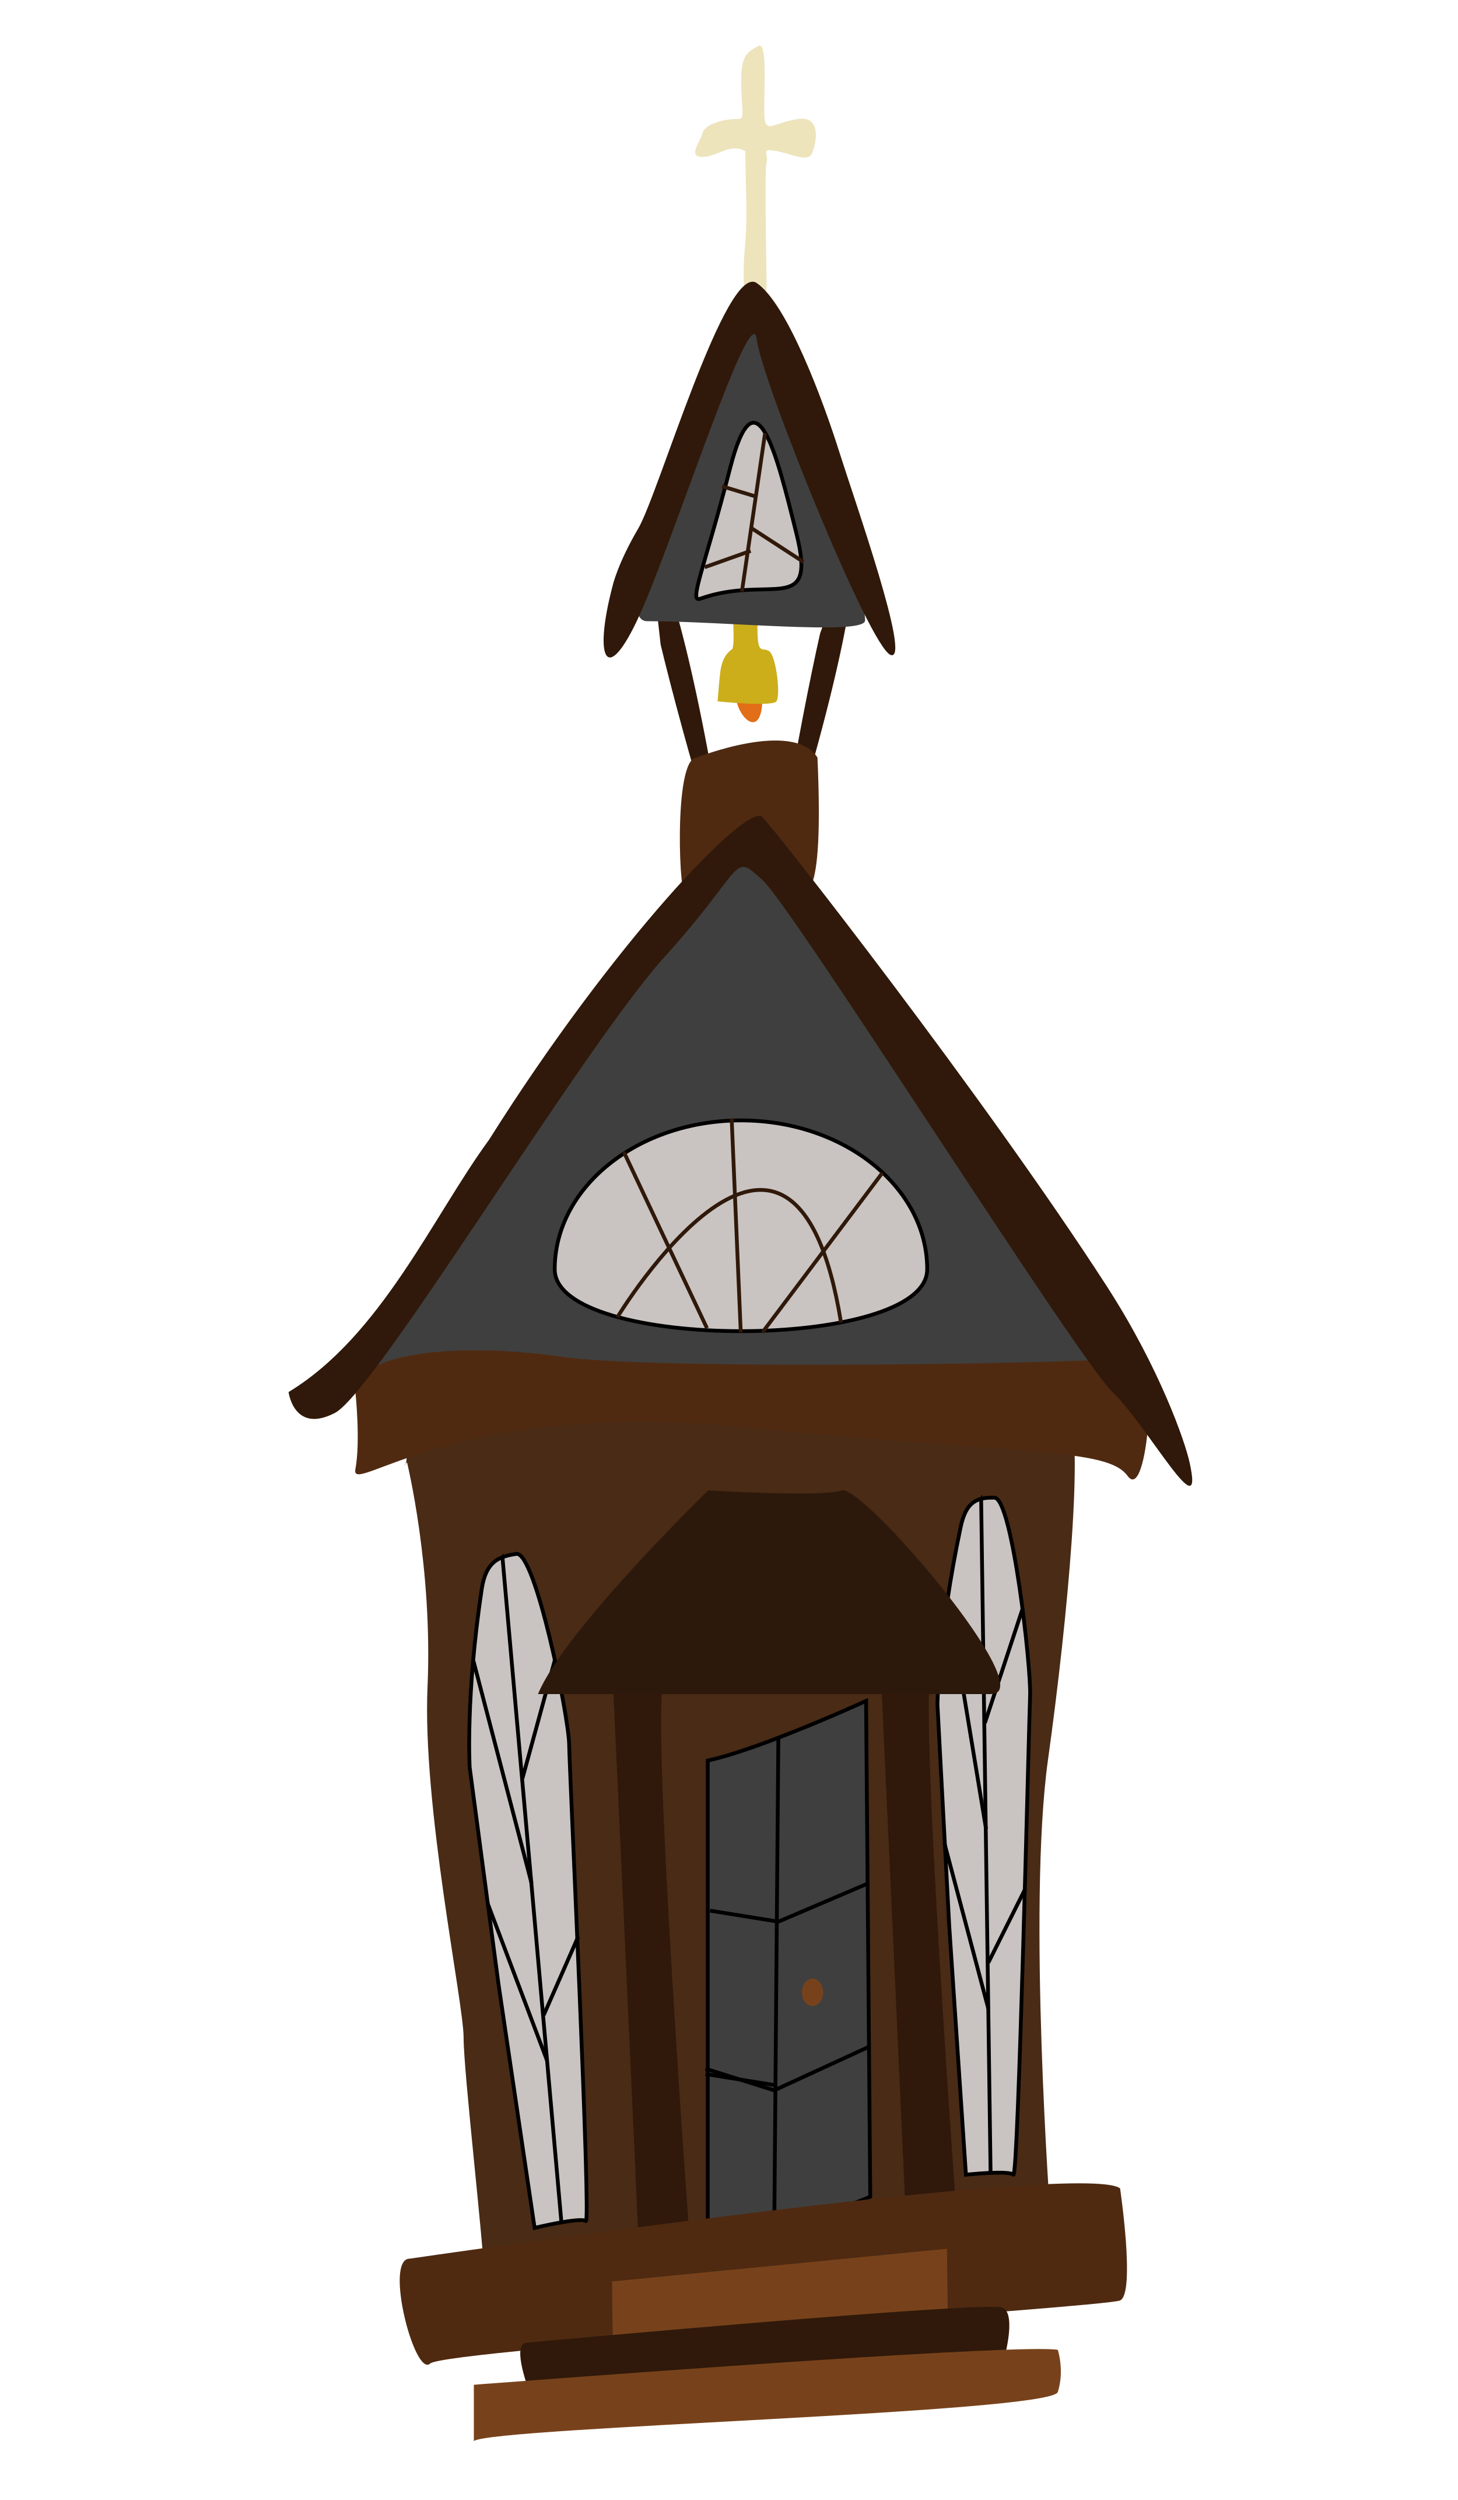 <?xml version="1.0" encoding="utf-8"?>
<!-- Generator: Adobe Illustrator 22.0.1, SVG Export Plug-In . SVG Version: 6.00 Build 0)  -->
<svg version="1.1" id="Layer_1" xmlns="http://www.w3.org/2000/svg" xmlns:xlink="http://www.w3.org/1999/xlink" x="0px" y="0px"
	 width="384px" height="658px" viewBox="0 0 384 658" style="enable-background:new 0 0 384 658;" xml:space="preserve">
<style type="text/css">
	.st0{fill:#492B16;}
	.st1{fill:#30190A;}
	.st2{fill:#C9C4C1;stroke:#000000;stroke-miterlimit:10;}
	.st3{fill:#2D190B;}
	.st4{fill:#3F3F3F;stroke:#000000;stroke-miterlimit:10;}
	.st5{fill:#77421B;}
	.st6{fill:#4F2A11;}
	.st7{fill:#E26E17;}
	.st8{fill:#CCAE1B;}
	.st9{fill:none;stroke:#30190A;stroke-miterlimit:10;}
	.st10{fill:#3F3F3F;}
	.st11{fill:#EDE4BC;}
</style>
<g>
	<path class="st0" d="M107.2,384.9c0,0,6.8,27.7,5.4,59.1s9.5,83.1,9.5,92.3s5.4,55.4,5.4,62.8c0,7.4,149.2-14.8,149.2-14.8
		s-6.1-82.2-0.7-121s9.5-85,5.4-92.3c-4.1-7.4-176.3-3.7-174.9,5.5s0,9.2,0,9.2L107.2,384.9z"/>
	<path class="st1" d="M161.4,442.1c0,0,6.8,145.9,6.8,149.6c0,3.7,13.6,0,13.6,0s-10.8-145.9-6.8-149.6
		C179.1,438.4,161.4,442.1,161.4,442.1z"/>
	<path class="st1" d="M231.9,438.4c0,0,6.8,145.9,6.8,149.6c0,3.7,13.6,0,13.6,0s-10.8-145.9-6.8-149.6
		C249.6,434.7,231.9,438.4,231.9,438.4z"/>
	<path class="st2" d="M126.9,418.1c-4.3,28.4-3.2,47.1-3.2,47.1l7.6,57.1l9.5,64.1c0,0,12.1-2.9,13.5-1.8c1.4,1-4.3-118.1-4.4-125.4
		S141,408.3,136,409S128,411.3,126.9,418.1z"/>
	<line class="st2" x1="132.6" y1="409.5" x2="132.3" y2="409.5"/>
	<line class="st2" x1="147.9" y1="585.4" x2="132.3" y2="409.5"/>
	<line class="st2" x1="143.2" y1="530.4" x2="152.3" y2="509.7"/>
	<line class="st2" x1="137.6" y1="468.1" x2="146.2" y2="436.7"/>
	<line class="st2" x1="140" y1="495.7" x2="124.7" y2="437.2"/>
	<line class="st2" x1="144.1" y1="542.4" x2="128.4" y2="500.9"/>
	<path class="st2" d="M253,402c-5.9,27.9-6.1,46.7-6.1,46.7l3.1,58.2l4.4,65.5c0,0,11.3-1.2,12.5,0c1.3,1.2,4.1-118.8,4.4-126.1
		c0.3-7.3-4.7-52.1-9.4-52.1C257.2,394.1,254.4,395.3,253,402z"/>
	<line class="st2" x1="258.7" y1="394.1" x2="258.4" y2="394.1"/>
	<line class="st2" x1="260.9" y1="572.3" x2="258.4" y2="394.1"/>
	<line class="st2" x1="260.3" y1="516.6" x2="270" y2="497.2"/>
	<line class="st2" x1="259.4" y1="453.5" x2="269.4" y2="423.2"/>
	<line class="st2" x1="259.7" y1="481.4" x2="249.7" y2="420.8"/>
	<line class="st2" x1="260.3" y1="528.7" x2="248.7" y2="485"/>
	<path class="st3" d="M186.5,392.3c0,0-38,36.9-44.8,53.6c0,0,105.8,0,119.3,0c13.6,0-33.9-55.4-39.3-53.6
		C216.4,394.1,186.5,392.3,186.5,392.3z"/>
	<path class="st4" d="M186.4,463.4c5.6-1.2,13.8-4.1,21.4-7.1c10.7-4.2,20.3-8.6,20.3-8.6l1.1,130.5l-42.8,17.2V463.4z"/>
	<line class="st4" x1="205" y1="457" x2="203.9" y2="589"/>
	<line class="st4" x1="205" y1="505.8" x2="228.7" y2="495.7"/>
	<line class="st4" x1="187" y1="502.9" x2="205" y2="505.8"/>
	<line class="st4" x1="185.8" y1="545.9" x2="203.9" y2="548.8"/>
	<line class="st4" x1="203.9" y1="550.2" x2="228.7" y2="538.8"/>
	<line class="st4" x1="185.8" y1="544.5" x2="203.9" y2="550.2"/>
	<ellipse class="st5" cx="214" cy="524.4" rx="2.8" ry="3.6"/>
	<path class="st6" d="M107.9,594.5c0,0,177.6-25.9,187.1-18.5c0,0,4.1,27.7,0,29.5c-4.1,1.8-177.6,12.9-181.7,16.6
		C109.2,625.9,101.1,594.5,107.9,594.5z"/>
	<polygon class="st5" points="161.2,600.5 161.4,617.7 249.6,607.6 249.4,591.9 	"/>
	<path class="st1" d="M138.8,616.6c0,0,121.4-11.1,125.3-9.2s0,14.8,0,14.8l-125.3,5.5C138.8,627.7,134.8,616.6,138.8,616.6z"/>
	<path class="st5" d="M124.8,642.5v-14.8c0,0,3.4-0.3,9.2-0.7c31.8-2.4,135.4-10.1,144.6-8.5c0,0,1.8,5.5,0,11.1
		C276.8,635.1,130.2,638.8,124.8,642.5z"/>
	<path class="st1" d="M174,169.7c5.5,22.9,21.9,81.6,13.9,36.1s-16.5-68.7-15.6-51.2"/>
	<path class="st1" d="M216,166.7c-5.2,23-16.5,83.9-3.8,40.5c12.7-43.5,15.5-69.1,8.8-54.1"/>
	<path class="st7" d="M194,181.7c-1.4,5.5,6.8,14.8,6.8,1.8S194,181.7,194,181.7z"/>
	<path class="st8" d="M199.4,157.8c0,0-1.8-3.8-6.1-0.8c-0.7,3.8,0.4,11.5-0.4,13.8c-2.2,1.5-2.9,3.8-3.2,6.1s-0.7,7.7-0.7,7.7
		s14.4,1.5,15.5,0c1.1-1.5,0-11.5-1.8-13.1c-1.8-1.5-3.2,1.5-3.2-6.1S200.1,158.6,199.4,157.8z"/>
	<path class="st6" d="M183.5,199.4c0,0,25.4-10.1,31.8,0c1.8,40.5-3.6,35.5-5.5,35.5c-1.8,0-27.3-5.1-29.1,0
		C179,239.9,177.1,199.4,183.5,199.4z"/>
	<path class="st4" d="M101.8,368.3c-1.4-1.8-6.8-12.9-6.8-12.9l77.3-109l27.1-27.7l90.9,125.6l4.1,27.7l-94.8-8.2l-79.6,5
		L101.8,368.3z"/>
	<path class="st6" d="M93.6,366.4c0,0,1.4,12.9,0,20.3c-1.4,7.4,25.8-18.5,101.7-11.1c75.9,7.4,96.3,5.5,101.7,12.9
		c5.4,7.4,8.1-33.2,2.7-31.4c-5.4,1.8-127.5,3.7-151.9,0C123.5,353.5,93.6,355.3,93.6,366.4z"/>
	<path class="st1" d="M76,366.4c0,0,1.4,11.1,12.2,5.5s65.1-96,86.8-120c21.7-24,17.6-27.7,25.8-20.3c8.1,7.4,82.7,125.6,92.2,134.8
		s24.4,36.9,20.3,18.5c-1.2-5.5-7.9-24.8-21.7-46.2c-32.3-50-88-121.1-90.9-123.7c-4.1-3.7-39.3,33.2-71.9,85
		C114,320.2,100.4,351.6,76,366.4z"/>
	<path class="st2" d="M244.2,334.1c0,21.7-98.1,21.7-98.1,0s22-39.2,49.1-39.2S244.2,312.5,244.2,334.1z"/>
	<line class="st9" x1="195.1" y1="350.7" x2="192.7" y2="294.4"/>
	<line class="st9" x1="200.8" y1="350.7" x2="232.4" y2="308.7"/>
	<line class="st9" x1="186.2" y1="349.6" x2="164.3" y2="303.2"/>
	<path class="st9" d="M162.6,346.7c0,0,46.3-76.3,58.9,1.4"/>
	<path class="st10" d="M170.5,163.5c19.9,0,56.2,3.7,57.3,0s-21.1-92.6-30.4-75.9C188,104.2,158.8,163.5,170.5,163.5z"/>
	<path class="st2" d="M184.4,157.6c18.2-6.5,30.8,4.8,25.4-17s-10.8-43.5-17.5-17.4S181.3,158.7,184.4,157.6z"/>
	<line class="st9" x1="195.4" y1="155.7" x2="201.5" y2="114"/>
	<line class="st9" x1="199.1" y1="130.7" x2="190.2" y2="128"/>
	<line class="st9" x1="197.9" y1="139" x2="211.6" y2="147.9"/>
	<line class="st9" x1="197.7" y1="145" x2="185.6" y2="149.3"/>
	<path class="st11" d="M194.6,31.3c-4.6,0-9,1.5-9.6,3.8s-4,6.2,0,6.2s7.3-3.8,11.3-1.5c0,6.2,0.6,16.9,0,23.8
		c-0.6,6.9-0.6,10.8,0,15.4c0.6,4.6,5.6,2.3,5.6-3.1c0-5.4-0.6-30.8,0-33.1c0.6-2.3-1.7-3.8,2.3-3.1s8.5,3.1,9.6,0.8
		c1.1-2.3,2.8-10-3.4-9.2s-8.5,3.8-9,0s1.1-20.8-1.7-19.2s-4.5,2.3-4.5,9.2S196.3,31.3,194.6,31.3z"/>
	<path class="st1" d="M161.4,154c-5.4,20.3-1.4,27.7,8.1,5.5c9.5-22.2,28.5-81.3,29.8-70.2c1.4,11.1,29.8,81.3,35.3,83.1
		s-9.5-40.6-13.6-53.6s-13.6-38.8-21.7-44.3s-25.8,55.4-31.2,64.6S161.4,154,161.4,154z"/>
</g>
</svg>
